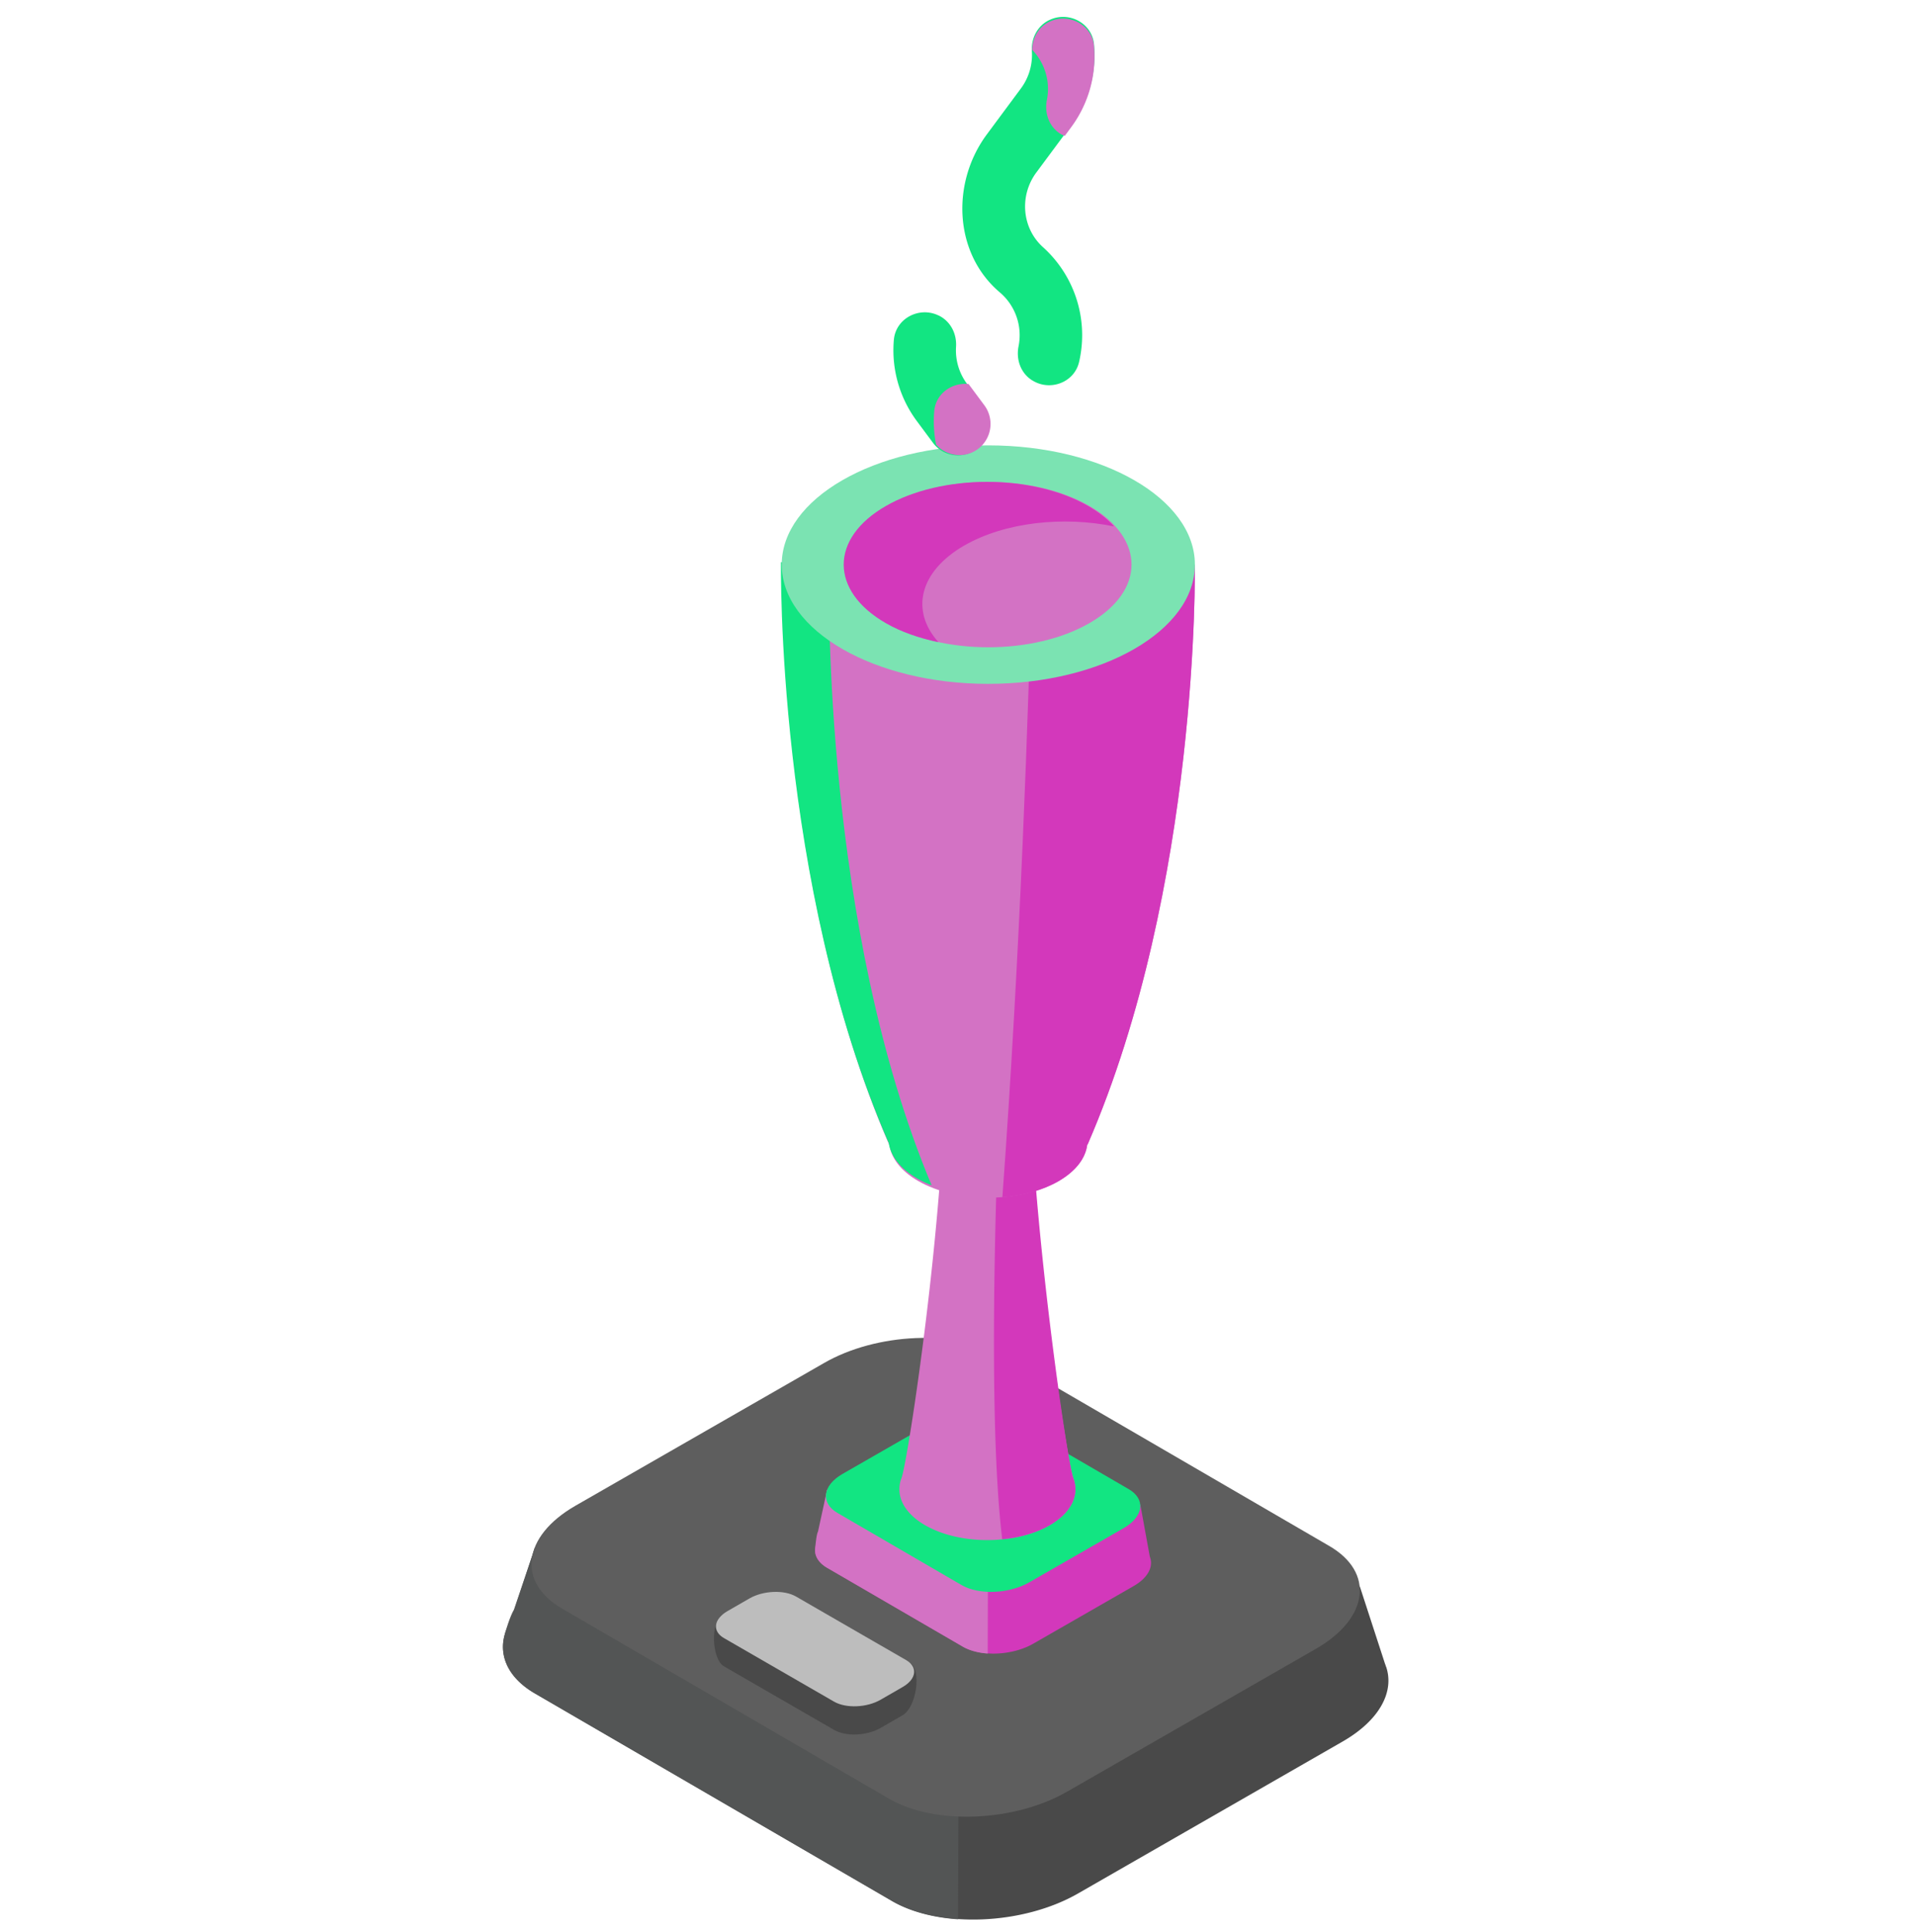 <svg width="113" height="114" fill="none" xmlns="http://www.w3.org/2000/svg"><g clip-path="url(#a)"><path d="M81.79 98.352c-.019-.06-.038-.123-.064-.184l-1.47-4.516a.21.21 0 0 0-.168-.138l-5.817-.81a.242.242 0 0 1-.075-.025l-15.234-8.875c-2.816-1.625-7.734-1.422-10.985.455l-12.919 7.41a.21.21 0 0 1-.134.026l-3.16-.44a.209.209 0 0 0-.227.138l-1.392 4.22c-.246.41-.397.829-.447 1.241-.136 1.144.48 2.255 1.882 3.064l21.07 12.246c2.816 1.624 7.734 1.422 10.986-.456l15.609-8.963c2.168-1.252 3.04-2.93 2.55-4.393h-.004Z" fill="#494949"/><path d="m56.577 97.983 2.383-14.164c-2.816-1.624-7.734-1.422-10.986.456l-12.918 7.41a.208.208 0 0 1-.134.025l-3.161-.44a.209.209 0 0 0-.227.138l-1.21 3.576c-.246.41-.576 1.471-.626 1.886-.136 1.143.48 2.254 1.882 3.064l21.07 12.245c1.064.613 2.426.967 3.884 1.066l.048-15.262h-.005Z" fill="#535555"/><path d="M52.478 106.141 33.18 94.921c-2.693-1.556-2.354-4.27.755-6.066l14.686-8.43c3.11-1.795 7.813-1.99 10.506-.436l19.297 11.22c2.693 1.554 2.354 4.27-.755 6.066l-14.686 8.43c-3.11 1.796-7.813 1.99-10.506.436Z" fill="#5E5E5E"/><path d="m49.216 102.069-6.497-3.75c-.703-.406-.852-2.62-.038-3.088l1.54.75c.814-.471 2.044-.52 2.747-.115l6.728 2.257c.703.405.384 2.611-.43 3.079l-1.305.753c-.813.468-2.041.52-2.747.114h.002Z" fill="#494949"/><path d="m49.218 100.404-6.497-3.75c-.703-.406-.615-1.116.196-1.587l1.306-.753c.813-.468 2.043-.52 2.747-.114l6.497 3.75c.703.406.615 1.116-.197 1.586l-1.305.753c-.814.471-2.041.52-2.747.115Z" fill="#BDBDBD"/><path d="m67.87 91.91-.023-.069-.557-3.053a.08.08 0 0 0-.065-.052l-2.207-.306s-.02-.004-.028-.01l-5.781-3.37c-1.068-.616-2.935-.539-4.169.173l-4.902 2.812a.083.083 0 0 1-.052.01l-1.2-.165a.083.083 0 0 0-.086.051l-.529 2.942a1.22 1.22 0 0 0-.17.47c-.052.434.181.856.714 1.163l7.995 4.646c1.068.617 2.934.539 4.168-.173l5.923-3.4c.823-.475 1.155-1.112.967-1.669h.002Z" fill="#D338BB"/><path d="m58.303 90.432.904-5.375c-1.068-.617-2.935-.539-4.169.173l-4.902 2.812a.084.084 0 0 1-.052.01l-1.2-.166a.083.083 0 0 0-.086.052l-.531 2.436c-.093.156-.147.82-.166.976-.052.433.181.856.714 1.163l7.995 4.645c.403.233.92.367 1.473.406l.018-7.132h.002Z" fill="#D372C4"/><path d="m56.748 93.529-7.324-4.257c-1.022-.59-.893-1.621.287-2.303l5.574-3.2c1.18-.682 2.965-.755 3.988-.166l7.323 4.257c1.023.59.893 1.62-.287 2.303l-5.574 3.2c-1.18.681-2.964.755-3.987.166Z" fill="#12E582"/><path d="M63.391 87.39h.005l-.014-.032a1.945 1.945 0 0 0-.051-.147c-.404-1.165-2.587-15.536-2.587-24.858l-2.48.279-2.479-.279c0 9.324-2.184 23.695-2.587 24.858a1.9 1.9 0 0 0-.065.18h.004c-.256.918.223 1.891 1.45 2.601 2.029 1.172 5.32 1.172 7.35 0 1.228-.707 1.707-1.683 1.45-2.602h.004Z" fill="#D372C4"/><path d="M58.97 65.454s-.818 17.238.17 25.369c1.026-.102 2.012-.373 2.801-.83 1.228-.709 1.707-1.684 1.45-2.603h.005l-.013-.033a2.038 2.038 0 0 0-.052-.146c-.384-1.11-2.378-14.913-2.568-23.552h-.004l-1.791 1.795h.002Z" fill="#D338BB"/><path d="M70.507 33.314H46.131s-.304 18.943 6.329 34.21h.02c.094.785.655 1.555 1.695 2.155 2.287 1.32 5.999 1.32 8.286 0 1.04-.6 1.603-1.372 1.696-2.158h.02c6.632-15.266 6.328-34.207 6.328-34.207h.002Z" fill="#D372C4"/><path d="m48.924 34.46 12.09 1.703h9.397c.067-1.884.05-2.991.05-2.991H46.084s-.304 18.943 6.329 34.21h.02c.094.784.655 1.555 1.695 2.155.264.153.55.282.846.399-6.406-15.223-6.05-35.478-6.05-35.478v.002Z" fill="#12E582"/><path d="M70.505 33.336h-9.6c-.212 8.474-.697 22.85-1.757 37.31 1.21-.1 2.378-.408 3.31-.945 1.04-.6 1.604-1.372 1.697-2.158h.019c6.633-15.266 6.329-34.207 6.329-34.207h.002Z" fill="#D338BB"/><path d="M58.318 40.35c6.732 0 12.19-3.15 12.19-7.036 0-3.886-5.458-7.036-12.19-7.036-6.732 0-12.19 3.15-12.19 7.036 0 3.886 5.458 7.037 12.19 7.037Z" fill="#7BE3B2"/><path d="M64.293 29.862c3.302 1.905 3.302 4.995 0 6.9-3.301 1.906-8.652 1.906-11.954 0-3.301-1.905-3.301-4.995 0-6.9 3.302-1.905 8.653-1.905 11.954 0Z" fill="#D372C4"/><path d="M56.9 32.188c2.391-1.38 5.854-1.746 8.839-1.126-.389-.432-.896-.837-1.524-1.2-3.301-1.905-8.652-1.905-11.954 0-3.301 1.905-3.301 4.995 0 6.9.909.525 1.981.892 3.116 1.127-1.657-1.838-1.15-4.158 1.523-5.703v.002Z" fill="#D338BB"/><path d="M63.674 21.36a6.987 6.987 0 0 0-2.134-6.78c-1.251-1.132-1.394-3.048-.388-4.403l2.045-2.756a7.01 7.01 0 0 0 1.358-4.807c-.113-1.25-1.485-1.975-2.62-1.438h-.006c-.708.337-1.09 1.077-1.04 1.858a3.323 3.323 0 0 1-.65 2.188l-2.002 2.7c-2.121 2.856-1.957 7.019.753 9.323a3.313 3.313 0 0 1 1.113 3.185c-.155.77.117 1.562.775 1.994h.004c1.05.69 2.507.16 2.792-1.064Z" fill="#12E582"/><path d="M62.827 8.019c-.09-.041-.183-.076-.272-.134h-.004c-.658-.434-.93-1.226-.775-1.996a3.307 3.307 0 0 0-.874-2.952c.022-.703.38-1.353 1.027-1.659h.007c1.135-.54 2.507.186 2.62 1.435a7.002 7.002 0 0 1-1.358 4.807l-.369.499h-.002Z" fill="#D372C4"/><path d="M57.63 26.504c.817-.606.988-1.76.382-2.578l-.948-1.275a3.312 3.312 0 0 1-.65-2.188c.05-.782-.334-1.522-1.041-1.856h-.007c-1.135-.537-2.507.186-2.62 1.435a7 7 0 0 0 1.358 4.807l.947 1.276a1.84 1.84 0 0 0 2.579.38Z" fill="#12E582"/><path d="M55.128 24.252c.093-1.036 1.053-1.698 2.026-1.592l.932 1.255a1.845 1.845 0 0 1-.38 2.579 1.84 1.84 0 0 1-2.47-.261 7.079 7.079 0 0 1-.108-1.979v-.002Z" fill="#D372C4"/></g><defs><clipPath id="a"><path fill="#fff" transform="translate(29.672 1)" d="M0 0h52.246v112.26H0z"/></clipPath></defs></svg>